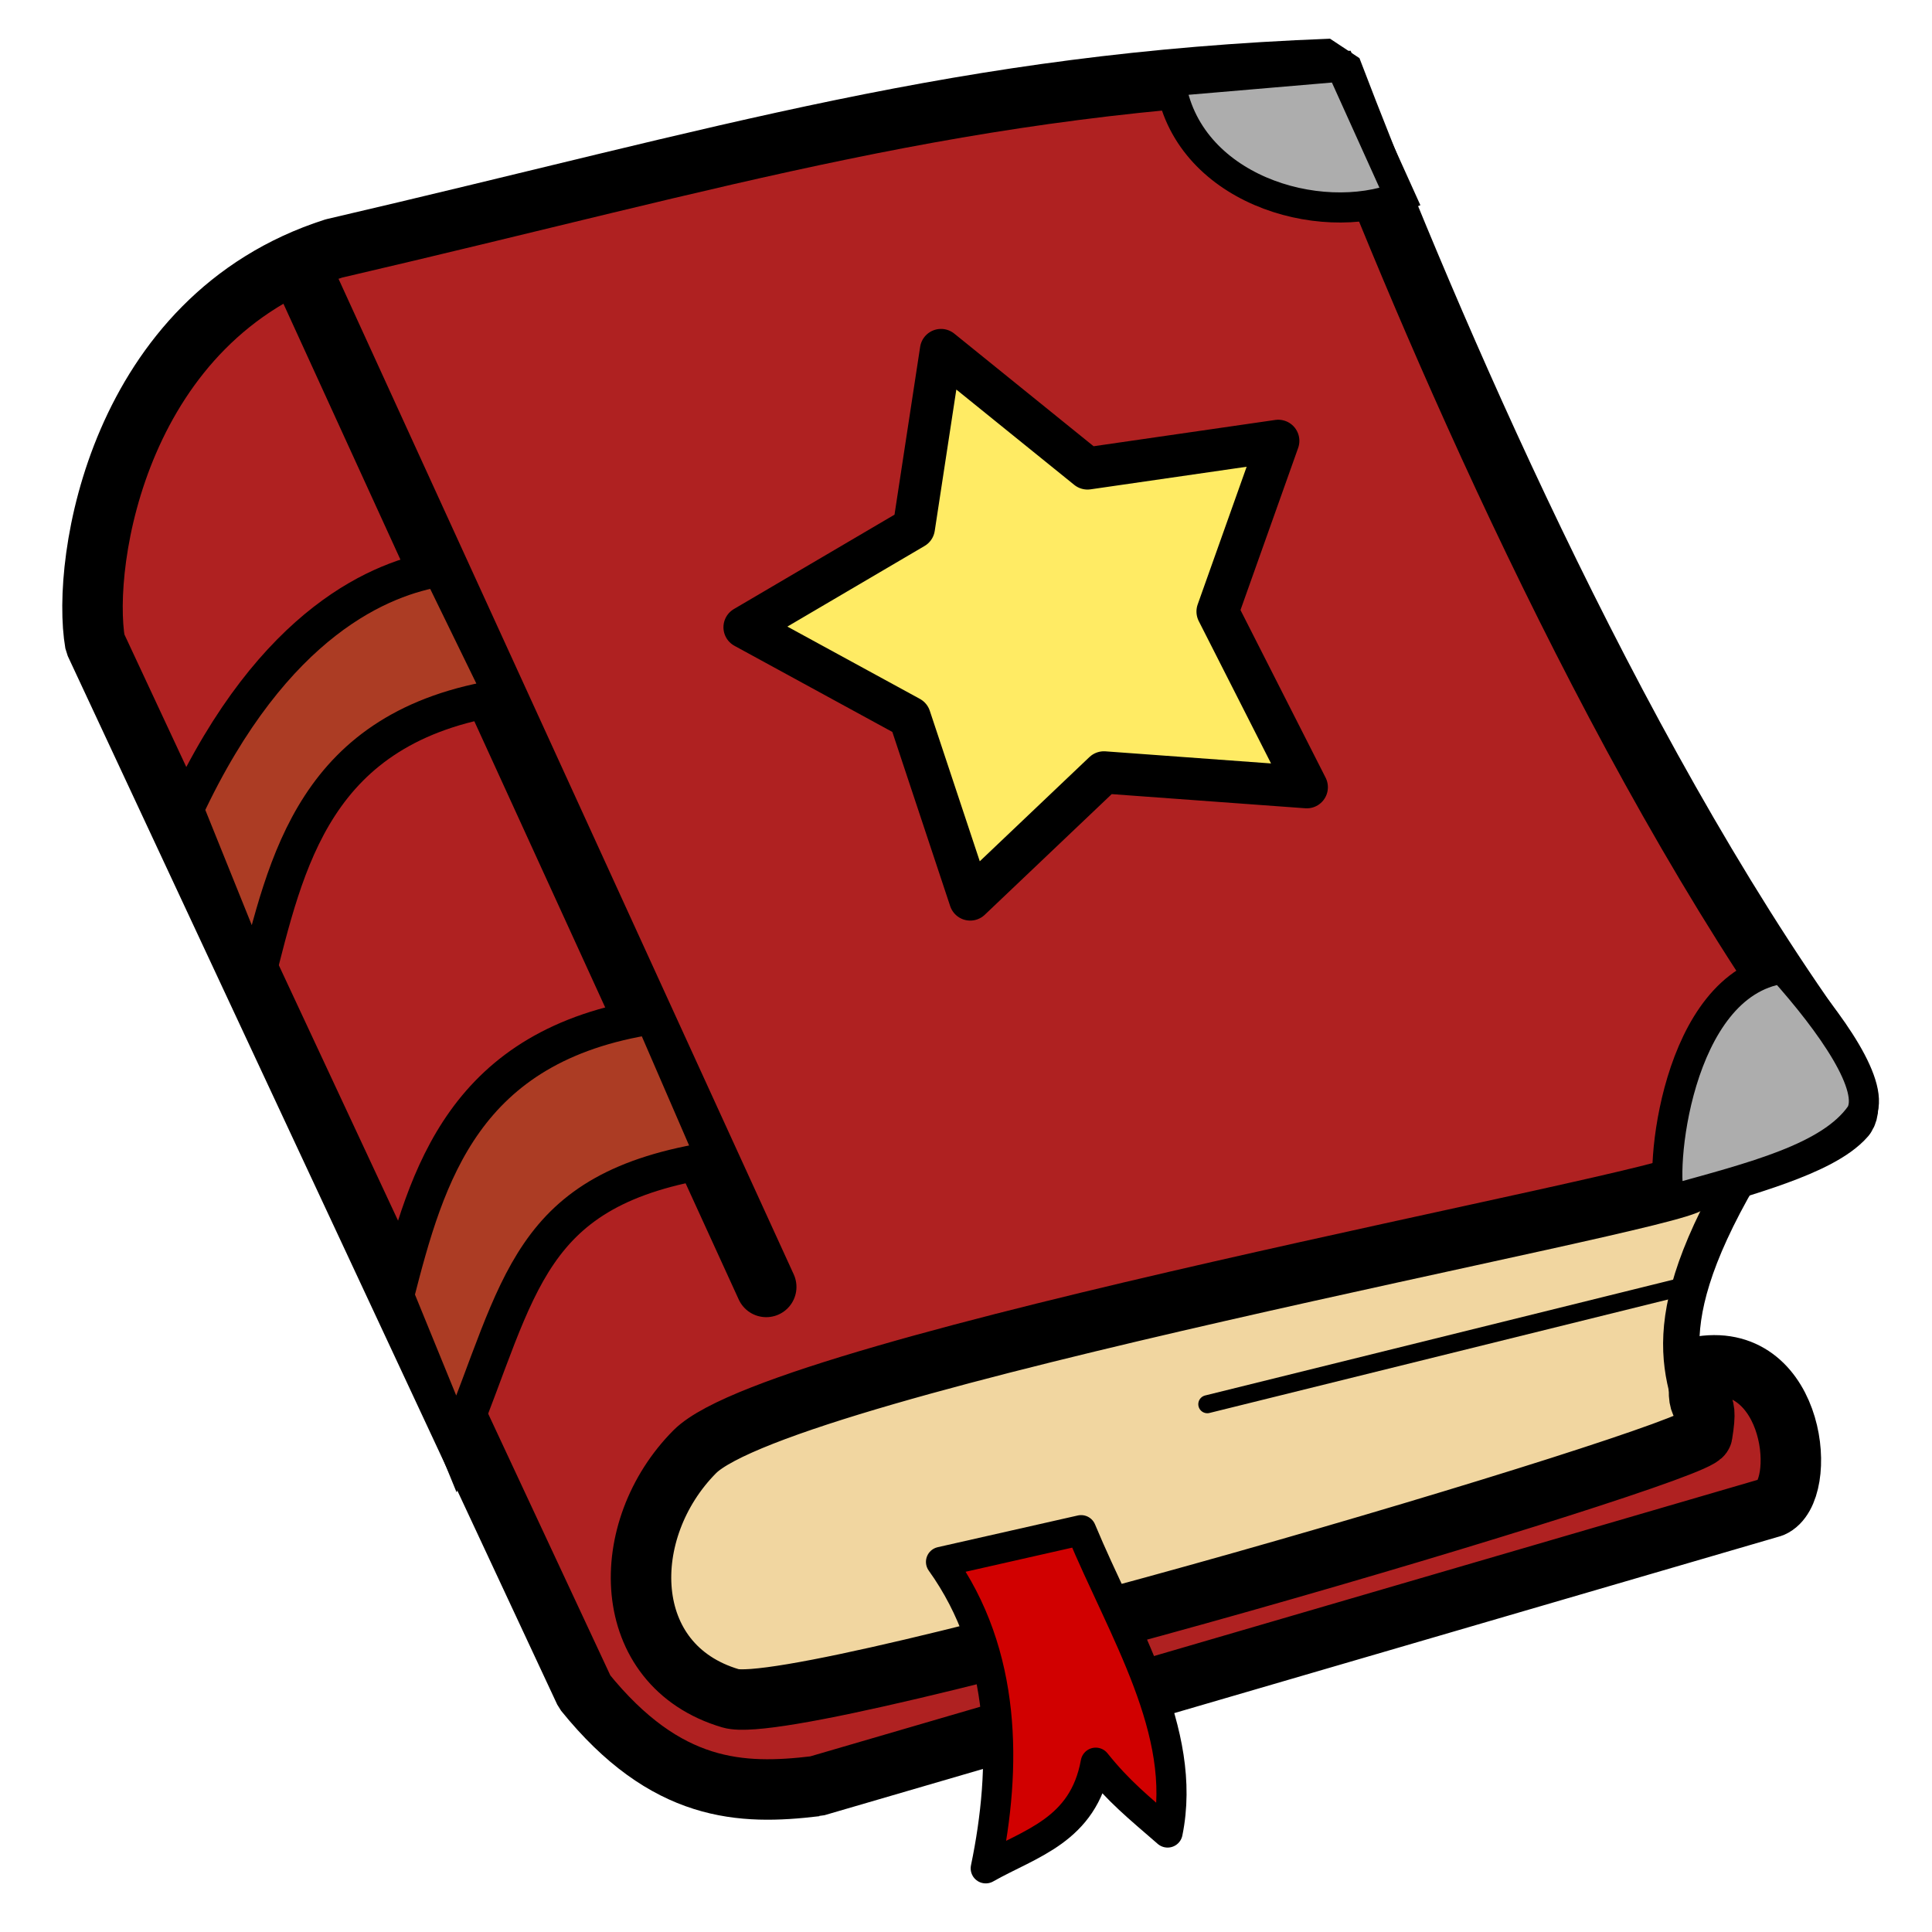 <?xml version="1.0" encoding="UTF-8" standalone="no"?>
<!-- Created with Inkscape (http://www.inkscape.org/) -->

<svg
   width="32"
   height="32"
   viewBox="0 0 8.467 8.467"
   version="1.1"
   id="svg5"
   xml:space="preserve"
   inkscape:version="1.2.1 (9c6d41e410, 2022-07-14)"
   sodipodi:docname="gpdict.svg"
   xmlns:inkscape="http://www.inkscape.org/namespaces/inkscape"
   xmlns:sodipodi="http://sodipodi.sourceforge.net/DTD/sodipodi-0.dtd"
   xmlns="http://www.w3.org/2000/svg"
   xmlns:svg="http://www.w3.org/2000/svg"><sodipodi:namedview
     id="namedview7"
     pagecolor="#ffffff"
     bordercolor="#666666"
     borderopacity="1.0"
     inkscape:showpageshadow="2"
     inkscape:pageopacity="0.0"
     inkscape:pagecheckerboard="0"
     inkscape:deskcolor="#d1d1d1"
     inkscape:document-units="mm"
     showgrid="true"
     inkscape:zoom="12.449783"
     inkscape:cx="15.662924"
     inkscape:cy="23.293579"
     inkscape:window-width="1916"
     inkscape:window-height="1036"
     inkscape:window-x="0"
     inkscape:window-y="20"
     inkscape:window-maximized="1"
     inkscape:current-layer="layer1"><inkscape:grid
       type="xygrid"
       id="grid113" /></sodipodi:namedview><defs
     id="defs2" /><g
     inkscape:label="Layer 1"
     inkscape:groupmode="layer"
     id="layer1"><path
       style="fill:#f1d6a0;fill-opacity:1;stroke:#000000;stroke-width:0.159;stroke-linecap:butt;stroke-linejoin:miter;stroke-dasharray:none;stroke-opacity:1"
       d="M 7.627,5.15 C 7.208,5.871 7.403,6.077 7.489,6.375 L 3.212,7.567 2.648,7.016 3.025,6.245 Z"
       id="path10189"
       sodipodi:nodetypes="cccccc" /><path
       style="opacity:1;fill:#af2121;fill-opacity:1;stroke:#000000;stroke-width:0.265px;stroke-linecap:round;stroke-linejoin:bevel;stroke-opacity:1"
       d="M 3.576,7.828 7.766,6.605 c 0.159,-0.069 0.105,-0.679 -0.31,-0.617 -0.036,0.249 0.038,0.094 0.004,0.299 C 7.446,6.374 3.515,7.536 3.202,7.443 2.711,7.298 2.706,6.703 3.045,6.362 3.433,5.974 7.333,5.269 7.408,5.181 7.621,5.112 7.974,5.024 8.087,4.893 8.152,4.801 7.939,4.506 7.899,4.449 6.972,3.109 6.198,1.257 5.834,0.302 4.212,0.364 3.192,0.687 1.463,1.089 0.519,1.391 0.355,2.461 0.417,2.819 L 2.562,7.414 c 0.357,0.442 0.687,0.453 1.013,0.414 z"
       id="path10179"
       sodipodi:nodetypes="cccsssccsccccc" /><path
       style="fill:none;stroke:#000000;stroke-width:0.265px;stroke-linecap:round;stroke-linejoin:miter;stroke-opacity:1"
       d="M 1.337,1.22 3.358,5.64"
       id="path10185"
       sodipodi:nodetypes="cc" /><path
       style="fill:#ac3c24;stroke:#000000;stroke-width:0.159;stroke-linecap:butt;stroke-linejoin:miter;stroke-dasharray:none;stroke-opacity:1;fill-opacity:1"
       d="M 0.813,3.547 C 1.201,2.716 1.679,2.532 1.93,2.491 L 2.205,3.055 C 1.375,3.182 1.256,3.777 1.12,4.308 Z"
       id="path10187"
       sodipodi:nodetypes="ccccc" /><path
       style="fill:#ac3c24;stroke:#000000;stroke-width:0.159;stroke-linecap:butt;stroke-linejoin:miter;stroke-dasharray:none;stroke-opacity:1;fill-opacity:1"
       d="M 3.133,5.081 C 2.304,5.208 2.285,5.636 2.001,6.33 L 1.735,5.679 C 1.871,5.148 2.032,4.579 2.861,4.453 Z"
       id="path10187-5-5"
       sodipodi:nodetypes="ccccc" /><path
       style="fill:none;stroke:#000000;stroke-width:0.079;stroke-linecap:round;stroke-linejoin:miter;stroke-opacity:1;stroke-dasharray:none"
       d="M 7.348,5.645 5.291,6.154"
       id="path10191" /><path
       style="opacity:1;fill:#d10000;fill-opacity:1;stroke:#000000;stroke-width:0.132;stroke-linecap:round;stroke-linejoin:round;stroke-dasharray:none;stroke-opacity:1"
       d="M 4.124,6.845 4.738,6.706 C 4.922,7.148 5.207,7.589 5.117,8.031 4.987,7.918 4.904,7.852 4.802,7.725 4.748,8.023 4.514,8.078 4.32,8.188 4.412,7.746 4.413,7.248 4.124,6.845 Z"
       id="path10277"
       sodipodi:nodetypes="cccccc" /><path
       style="fill:#adadad;fill-opacity:1;stroke:#000000;stroke-width:0.132;stroke-linecap:butt;stroke-linejoin:miter;stroke-dasharray:none;stroke-opacity:1"
       d="m 5.129,0.356 c 0.068,0.47 0.649,0.646 1.007,0.507 L 5.878,0.292 Z"
       id="path10279-6"
       sodipodi:nodetypes="cccc" /><path
       style="fill:#adadad;fill-opacity:1;stroke:#000000;stroke-width:0.132;stroke-linecap:butt;stroke-linejoin:round;stroke-dasharray:none;stroke-opacity:1"
       d="M 7.812,4.245 C 7.342,4.313 7.27,5.156 7.321,5.259 7.685,5.158 8.021,5.075 8.154,4.885 8.225,4.766 8.026,4.484 7.812,4.245 Z"
       id="path10279-6-2"
       sodipodi:nodetypes="cccc" /><path
       style="fill:#ffeb64;fill-opacity:1;stroke:#000000;stroke-width:0.185;stroke-linecap:butt;stroke-linejoin:round;stroke-dasharray:none;stroke-opacity:1"
       d="M 4.124,1.534 4.005,2.313 3.263,2.749 3.987,3.144 4.252,3.942 4.838,3.385 5.727,3.45 5.336,2.68 5.602,1.932 4.766,2.053 Z"
       id="path13024"
       sodipodi:nodetypes="ccccccccccc" /></g></svg>
